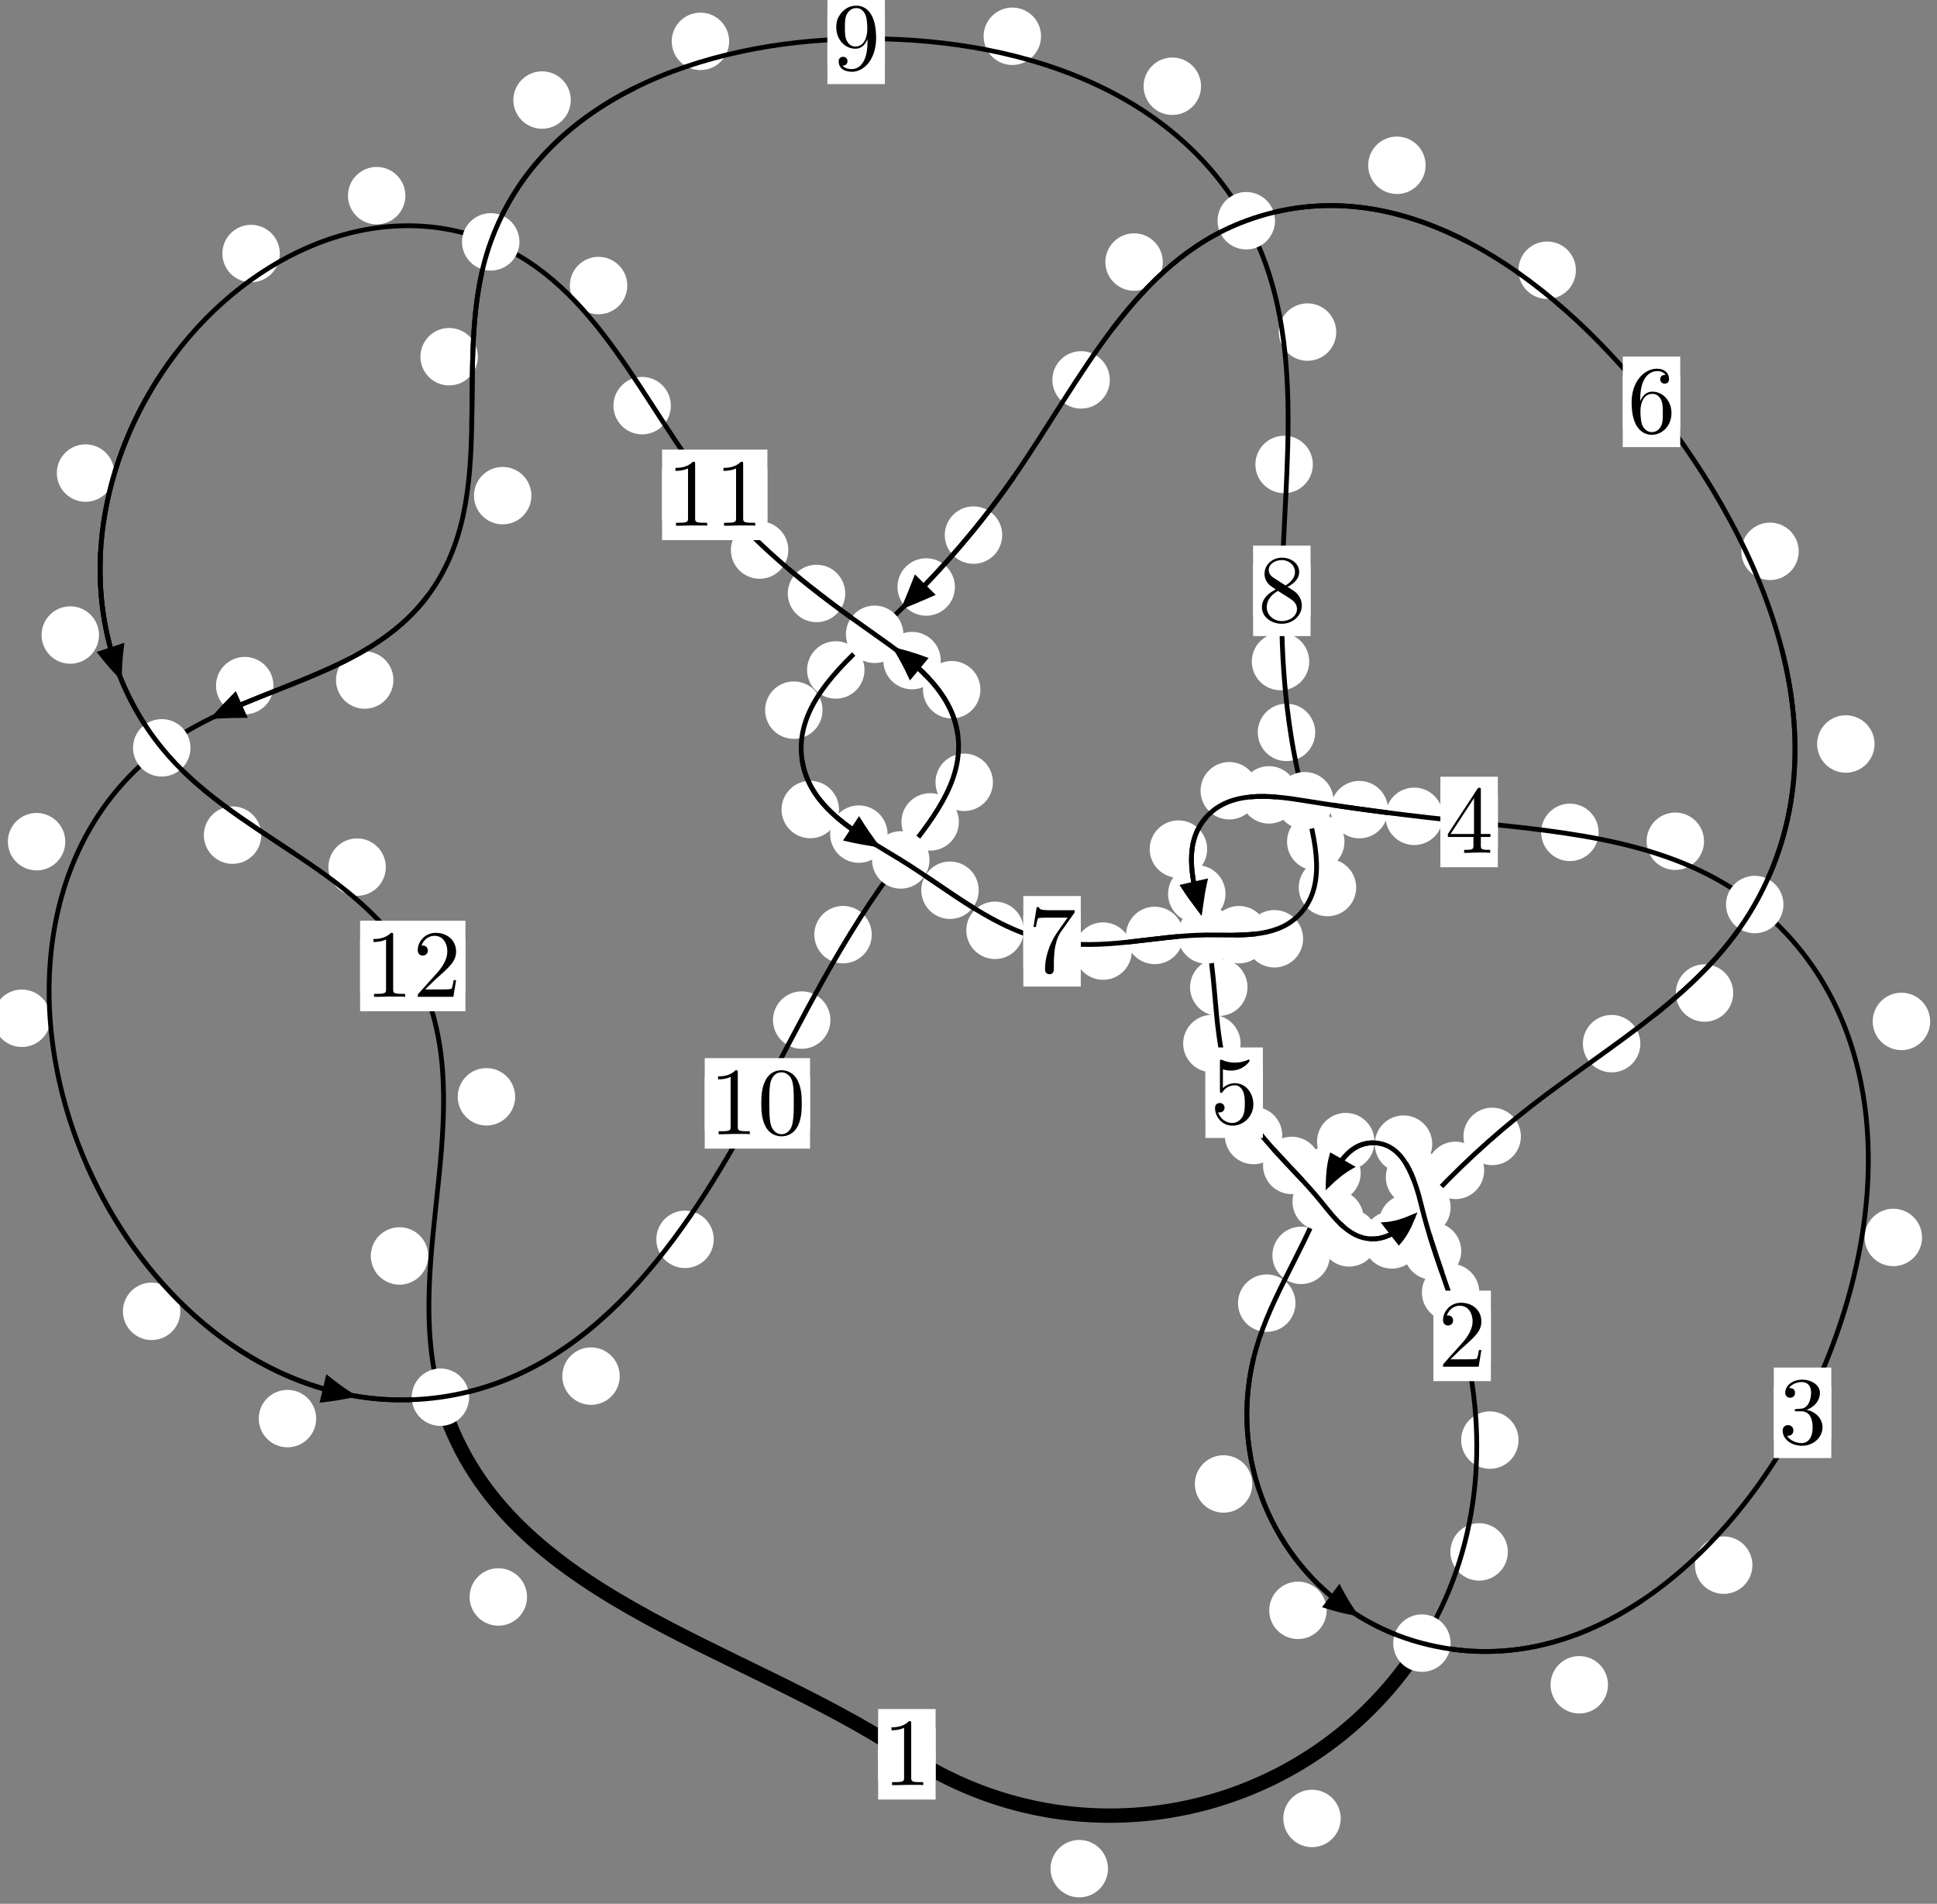 <?xml version="1.0"?>
<!-- Created by MetaPost 1.999 on 2021.07.05:2356 -->
<svg version="1.1" xmlns="http://www.w3.org/2000/svg" xmlns:xlink="http://www.w3.org/1999/xlink" width="201.615" height="198.127" viewBox="0 0 201.615 198.127">
<rect x="0" y="0" width="201.615" height="198.127" fill="#808080" stroke="none"/>
<!-- Original BoundingBox: -148.713715 -26.456665 52.901642 171.670319 -->
  <defs>
    <g transform="scale(0.01,0.01)" id="GLYPHcmr10_48">
      <path style="fill-rule: evenodd;" d="M460 -320C460 -400,455 -480,420 -554C374 -650,292 -666,250 -666C190 -666,117 -640,76 -547C44 -478,39 -400,39 -320C39 -245,43 -155,84 -79C127 2,200 22,249 22C303 22,379 1,423 -94C455 -163,460 -241,460 -320M249 -0C210 -0,151 -25,133 -121C122 -181,122 -273,122 -332C122 -396,122 -462,130 -516C149 -635,224 -644,249 -644C282 -644,348 -626,367 -527C377 -471,377 -395,377 -332C377 -257,377 -189,366 -125C351 -30,294 -0,249 -0"></path>
    </g>
    <g transform="scale(0.01,0.01)" id="GLYPHcmr10_49">
      <path style="fill-rule: evenodd;" d="M294 -640C294 -664,294 -666,271 -666C209 -602,121 -602,89 -602L89 -571C109 -571,168 -571,220 -597L220 -79C220 -43,217 -31,127 -31L95 -31L95 -0L257 -0L130 -3L217 -3L257 -3L297 -3L384 -3L419 -0L419 -31L387 -31C297 -31,294 -42,294 -79"></path>
    </g>
    <g transform="scale(0.01,0.01)" id="GLYPHcmr10_50">
      <path style="fill-rule: evenodd;" d="M127 -77L233 -180C389 -318,449 -372,449 -472C449 -586,359 -666,237 -666C124 -666,50 -574,50 -485C50 -429,100 -429,103 -429C120 -429,155 -441,155 -482C155 -508,137 -534,102 -534C94 -534,92 -534,89 -533C112 -598,166 -635,224 -635C315 -635,358 -554,358 -472C358 -392,308 -313,253 -251L61 -37C50 -26,50 -24,50 -0L421 -0L449 -174L424 -174C419 -144,412 -100,402 -85C395 -77,329 -77,307 -77"></path>
    </g>
    <g transform="scale(0.01,0.01)" id="GLYPHcmr10_51">
      <path style="fill-rule: evenodd;" d="M290 -352C372 -379,430 -449,430 -528C430 -610,342 -666,246 -666C145 -666,69 -606,69 -530C69 -497,91 -478,120 -478C151 -478,171 -500,171 -529C171 -579,124 -579,109 -579C140 -628,206 -641,242 -641C283 -641,338 -619,338 -529C338 -517,336 -459,310 -415C280 -367,246 -364,221 -363C213 -362,189 -360,182 -360C174 -359,167 -358,167 -348C167 -337,174 -337,191 -337L235 -337C317 -337,354 -269,354 -171C354 -35,285 -6,241 -6C198 -6,123 -23,88 -82C123 -77,154 -99,154 -137C154 -173,127 -193,98 -193C74 -193,42 -179,42 -135C42 -44,135 22,244 22C366 22,457 -69,457 -171C457 -253,394 -331,290 -352"></path>
    </g>
    <g transform="scale(0.01,0.01)" id="GLYPHcmr10_52">
      <path style="fill-rule: evenodd;" d="M294 -165L294 -78C294 -42,292 -31,218 -31L197 -31L197 -0L332 -0L238 -3L290 -3L332 -3L374 -3L427 -3L468 -0L468 -31L447 -31C373 -31,371 -42,371 -78L371 -165L471 -165L471 -196L371 -196L371 -651C371 -671,371 -677,355 -677C346 -677,343 -677,335 -665L28 -196L28 -165M300 -196L56 -196L300 -569"></path>
    </g>
    <g transform="scale(0.01,0.01)" id="GLYPHcmr10_53">
      <path style="fill-rule: evenodd;" d="M449 -201C449 -320,367 -420,259 -420C211 -420,168 -404,132 -369L132 -564C152 -558,185 -551,217 -551C340 -551,410 -642,410 -655C410 -661,407 -666,400 -666C399 -666,397 -666,392 -663C372 -654,323 -634,256 -634C216 -634,170 -641,123 -662C115 -665,113 -665,111 -665C101 -665,101 -657,101 -641L101 -345C101 -327,101 -319,115 -319C122 -319,124 -322,128 -328C139 -344,176 -398,257 -398C309 -398,334 -352,342 -334C358 -297,360 -258,360 -208C360 -173,360 -113,336 -71C312 -32,275 -6,229 -6C156 -6,99 -59,82 -118C85 -117,88 -116,99 -116C132 -116,149 -141,149 -165C149 -189,132 -214,99 -214C85 -214,50 -207,50 -161C50 -75,119 22,231 22C347 22,449 -74,449 -201"></path>
    </g>
    <g transform="scale(0.01,0.01)" id="GLYPHcmr10_54">
      <path style="fill-rule: evenodd;" d="M132 -328L132 -352C132 -605,256 -641,307 -641C331 -641,373 -635,395 -601C380 -601,340 -601,340 -556C340 -525,364 -510,386 -510C402 -510,432 -519,432 -558C432 -618,388 -666,305 -666C177 -666,42 -537,42 -316C42 -49,158 22,251 22C362 22,457 -72,457 -204C457 -331,368 -427,257 -427C189 -427,152 -376,132 -328M251 -6C188 -6,158 -66,152 -81C134 -128,134 -208,134 -226C134 -304,166 -404,256 -404C272 -404,318 -404,349 -342C367 -305,367 -254,367 -205C367 -157,367 -107,350 -71C320 -11,274 -6,251 -6"></path>
    </g>
    <g transform="scale(0.01,0.01)" id="GLYPHcmr10_55">
      <path style="fill-rule: evenodd;" d="M476 -609C485 -621,485 -623,485 -644L242 -644C120 -644,118 -657,114 -676L89 -676L56 -470L81 -470C84 -486,93 -549,106 -561C113 -567,191 -567,204 -567L411 -567C400 -551,321 -442,299 -409C209 -274,176 -135,176 -33C176 -23,176 22,222 22C268 22,268 -23,268 -33L268 -84C268 -139,271 -194,279 -248C283 -271,297 -357,341 -419"></path>
    </g>
    <g transform="scale(0.01,0.01)" id="GLYPHcmr10_56">
      <path style="fill-rule: evenodd;" d="M163 -457C117 -487,113 -521,113 -538C113 -599,178 -641,249 -641C322 -641,386 -589,386 -517C386 -460,347 -412,287 -377M309 -362C381 -399,430 -451,430 -517C430 -609,341 -666,250 -666C150 -666,69 -592,69 -499C69 -481,71 -436,113 -389C124 -377,161 -352,186 -335C128 -306,42 -250,42 -151C42 -45,144 22,249 22C362 22,457 -61,457 -168C457 -204,446 -249,408 -291C389 -312,373 -322,309 -362M209 -320L332 -242C360 -223,407 -193,407 -132C407 -58,332 -6,250 -6C164 -6,92 -68,92 -151C92 -209,124 -273,209 -320"></path>
    </g>
    <g transform="scale(0.01,0.01)" id="GLYPHcmr10_57">
      <path style="fill-rule: evenodd;" d="M367 -318L367 -286C367 -52,263 -6,205 -6C188 -6,134 -8,107 -42C151 -42,159 -71,159 -88C159 -119,135 -134,113 -134C97 -134,67 -125,67 -86C67 -19,121 22,206 22C335 22,457 -114,457 -329C457 -598,342 -666,253 -666C198 -666,149 -648,106 -603C65 -558,42 -516,42 -441C42 -316,130 -218,242 -218C303 -218,344 -260,367 -318M243 -241C227 -241,181 -241,150 -304C132 -341,132 -391,132 -440C132 -494,132 -541,153 -578C180 -628,218 -641,253 -641C299 -641,332 -607,349 -562C361 -530,365 -467,365 -421C365 -338,331 -241,243 -241"></path>
    </g>
  </defs>
  <path d="M115.326 194.468C115.326 193.675,115.011 192.915,114.451 192.355C113.89 191.794,113.13 191.479,112.337 191.479C111.545 191.479,110.784 191.794,110.224 192.355C109.664 192.915,109.349 193.675,109.349 194.468C109.349 195.261,109.664 196.021,110.224 196.581C110.784 197.142,111.545 197.457,112.337 197.457C113.13 197.457,113.89 197.142,114.451 196.581C115.011 196.021,115.326 195.261,115.326 194.468Z" style="fill: rgb(100%,100%,100%);stroke: none;"></path>
  <path d="M97.383 182.567C97.383 181.775,97.068 181.014,96.508 180.454C95.947 179.893,95.187 179.578,94.395 179.578C93.602 179.578,92.842 179.893,92.281 180.454C91.721 181.014,91.406 181.775,91.406 182.567C91.406 183.36,91.721 184.12,92.281 184.681C92.842 185.241,93.602 185.556,94.395 185.556C95.187 185.556,95.947 185.241,96.508 184.681C97.068 184.12,97.383 183.36,97.383 182.567Z" style="fill: rgb(100%,100%,100%);stroke: none;"></path>
  <path d="M156.944 161.504C156.944 160.711,156.629 159.951,156.068 159.39C155.508 158.83,154.748 158.515,153.955 158.515C153.162 158.515,152.402 158.83,151.842 159.39C151.281 159.951,150.966 160.711,150.966 161.504C150.966 162.296,151.281 163.057,151.842 163.617C152.402 164.178,153.162 164.492,153.955 164.492C154.748 164.492,155.508 164.178,156.068 163.617C156.629 163.057,156.944 162.296,156.944 161.504Z" style="fill: rgb(100%,100%,100%);stroke: none;"></path>
  <path d="M139.55 189.241C139.55 188.448,139.235 187.688,138.675 187.127C138.114 186.567,137.354 186.252,136.561 186.252C135.769 186.252,135.008 186.567,134.448 187.127C133.888 187.688,133.573 188.448,133.573 189.241C133.573 190.033,133.888 190.794,134.448 191.354C135.008 191.915,135.769 192.23,136.561 192.23C137.354 192.23,138.114 191.915,138.675 191.354C139.235 190.794,139.55 190.033,139.55 189.241Z" style="fill: rgb(100%,100%,100%);stroke: none;"></path>
  <path d="M153.977 134.507C153.977 133.714,153.662 132.954,153.101 132.394C152.541 131.833,151.781 131.518,150.988 131.518C150.195 131.518,149.435 131.833,148.875 132.394C148.314 132.954,147.999 133.714,147.999 134.507C147.999 135.3,148.314 136.06,148.875 136.62C149.435 137.181,150.195 137.496,150.988 137.496C151.781 137.496,152.541 137.181,153.101 136.62C153.662 136.06,153.977 135.3,153.977 134.507Z" style="fill: rgb(100%,100%,100%);stroke: none;"></path>
  <path d="M158.063 149.869C158.063 149.077,157.748 148.316,157.188 147.756C156.627 147.195,155.867 146.88,155.074 146.88C154.282 146.88,153.522 147.195,152.961 147.756C152.401 148.316,152.086 149.077,152.086 149.869C152.086 150.662,152.401 151.422,152.961 151.983C153.522 152.543,154.282 152.858,155.074 152.858C155.867 152.858,156.627 152.543,157.188 151.983C157.748 151.422,158.063 150.662,158.063 149.869Z" style="fill: rgb(100%,100%,100%);stroke: none;"></path>
  <path d="M150.225 122.511C150.225 121.718,149.91 120.958,149.35 120.397C148.789 119.837,148.029 119.522,147.237 119.522C146.444 119.522,145.684 119.837,145.123 120.397C144.563 120.958,144.248 121.718,144.248 122.511C144.248 123.303,144.563 124.064,145.123 124.624C145.684 125.185,146.444 125.5,147.237 125.5C148.029 125.5,148.789 125.185,149.35 124.624C149.91 124.064,150.225 123.303,150.225 122.511Z" style="fill: rgb(100%,100%,100%);stroke: none;"></path>
  <path d="M152.093 130.194C152.093 129.402,151.778 128.642,151.218 128.081C150.657 127.521,149.897 127.206,149.104 127.206C148.312 127.206,147.551 127.521,146.991 128.081C146.43 128.642,146.116 129.402,146.116 130.194C146.116 130.987,146.43 131.747,146.991 132.308C147.551 132.868,148.312 133.183,149.104 133.183C149.897 133.183,150.657 132.868,151.218 132.308C151.778 131.747,152.093 130.987,152.093 130.194Z" style="fill: rgb(100%,100%,100%);stroke: none;"></path>
  <path d="M143.064 118.806C143.064 118.013,142.749 117.253,142.189 116.693C141.628 116.132,140.868 115.817,140.075 115.817C139.283 115.817,138.523 116.132,137.962 116.693C137.402 117.253,137.087 118.013,137.087 118.806C137.087 119.599,137.402 120.359,137.962 120.919C138.523 121.48,139.283 121.795,140.075 121.795C140.868 121.795,141.628 121.48,142.189 120.919C142.749 120.359,143.064 119.599,143.064 118.806Z" style="fill: rgb(100%,100%,100%);stroke: none;"></path>
  <path d="M149.076 119.069C149.076 118.276,148.761 117.516,148.201 116.956C147.64 116.395,146.88 116.08,146.088 116.08C145.295 116.08,144.535 116.395,143.974 116.956C143.414 117.516,143.099 118.276,143.099 119.069C143.099 119.862,143.414 120.622,143.974 121.182C144.535 121.743,145.295 122.058,146.088 122.058C146.88 122.058,147.64 121.743,148.201 121.182C148.761 120.622,149.076 119.862,149.076 119.069Z" style="fill: rgb(100%,100%,100%);stroke: none;"></path>
  <path d="M138.419 130.644C138.419 129.852,138.104 129.091,137.543 128.531C136.983 127.97,136.223 127.655,135.43 127.655C134.637 127.655,133.877 127.97,133.317 128.531C132.756 129.091,132.441 129.852,132.441 130.644C132.441 131.437,132.756 132.197,133.317 132.758C133.877 133.318,134.637 133.633,135.43 133.633C136.223 133.633,136.983 133.318,137.543 132.758C138.104 132.197,138.419 131.437,138.419 130.644Z" style="fill: rgb(100%,100%,100%);stroke: none;"></path>
  <path d="M141.626 122.089C141.626 121.297,141.311 120.536,140.751 119.976C140.19 119.415,139.43 119.1,138.637 119.1C137.845 119.1,137.085 119.415,136.524 119.976C135.964 120.536,135.649 121.297,135.649 122.089C135.649 122.882,135.964 123.642,136.524 124.203C137.085 124.763,137.845 125.078,138.637 125.078C139.43 125.078,140.19 124.763,140.751 124.203C141.311 123.642,141.626 122.882,141.626 122.089Z" style="fill: rgb(100%,100%,100%);stroke: none;"></path>
  <path d="M130.345 154.434C130.345 153.641,130.03 152.881,129.47 152.321C128.909 151.76,128.149 151.445,127.357 151.445C126.564 151.445,125.804 151.76,125.243 152.321C124.683 152.881,124.368 153.641,124.368 154.434C124.368 155.227,124.683 155.987,125.243 156.547C125.804 157.108,126.564 157.423,127.357 157.423C128.149 157.423,128.909 157.108,129.47 156.547C130.03 155.987,130.345 155.227,130.345 154.434Z" style="fill: rgb(100%,100%,100%);stroke: none;"></path>
  <path d="M134.838 135.618C134.838 134.825,134.523 134.065,133.962 133.505C133.402 132.944,132.642 132.629,131.849 132.629C131.056 132.629,130.296 132.944,129.736 133.505C129.175 134.065,128.86 134.825,128.86 135.618C128.86 136.411,129.175 137.171,129.736 137.731C130.296 138.292,131.056 138.607,131.849 138.607C132.642 138.607,133.402 138.292,133.962 137.731C134.523 137.171,134.838 136.411,134.838 135.618Z" style="fill: rgb(100%,100%,100%);stroke: none;"></path>
  <path d="M167.369 175.333C167.369 174.541,167.054 173.781,166.494 173.22C165.933 172.66,165.173 172.345,164.38 172.345C163.588 172.345,162.827 172.66,162.267 173.22C161.707 173.781,161.392 174.541,161.392 175.333C161.392 176.126,161.707 176.886,162.267 177.447C162.827 178.007,163.588 178.322,164.38 178.322C165.173 178.322,165.933 178.007,166.494 177.447C167.054 176.886,167.369 176.126,167.369 175.333Z" style="fill: rgb(100%,100%,100%);stroke: none;"></path>
  <path d="M138.087 167.587C138.087 166.794,137.772 166.034,137.211 165.473C136.651 164.913,135.891 164.598,135.098 164.598C134.305 164.598,133.545 164.913,132.985 165.473C132.424 166.034,132.109 166.794,132.109 167.587C132.109 168.379,132.424 169.14,132.985 169.7C133.545 170.261,134.305 170.576,135.098 170.576C135.891 170.576,136.651 170.261,137.211 169.7C137.772 169.14,138.087 168.379,138.087 167.587Z" style="fill: rgb(100%,100%,100%);stroke: none;"></path>
  <path d="M200.058 128.78C200.058 127.988,199.743 127.227,199.182 126.667C198.622 126.106,197.862 125.792,197.069 125.792C196.276 125.792,195.516 126.106,194.956 126.667C194.395 127.227,194.08 127.988,194.08 128.78C194.08 129.573,194.395 130.333,194.956 130.894C195.516 131.454,196.276 131.769,197.069 131.769C197.862 131.769,198.622 131.454,199.182 130.894C199.743 130.333,200.058 129.573,200.058 128.78Z" style="fill: rgb(100%,100%,100%);stroke: none;"></path>
  <path d="M182.402 162.884C182.402 162.091,182.087 161.331,181.526 160.771C180.966 160.21,180.206 159.895,179.413 159.895C178.62 159.895,177.86 160.21,177.3 160.771C176.739 161.331,176.424 162.091,176.424 162.884C176.424 163.677,176.739 164.437,177.3 164.997C177.86 165.558,178.62 165.873,179.413 165.873C180.206 165.873,180.966 165.558,181.526 164.997C182.087 164.437,182.402 163.677,182.402 162.884Z" style="fill: rgb(100%,100%,100%);stroke: none;"></path>
  <path d="M177.366 87.549C177.366 86.756,177.051 85.996,176.49 85.435C175.93 84.875,175.17 84.56,174.377 84.56C173.584 84.56,172.824 84.875,172.264 85.435C171.703 85.996,171.388 86.756,171.388 87.549C171.388 88.341,171.703 89.101,172.264 89.662C172.824 90.222,173.584 90.537,174.377 90.537C175.17 90.537,175.93 90.222,176.49 89.662C177.051 89.101,177.366 88.341,177.366 87.549Z" style="fill: rgb(100%,100%,100%);stroke: none;"></path>
  <path d="M200.902 106.298C200.902 105.505,200.587 104.745,200.026 104.184C199.466 103.624,198.706 103.309,197.913 103.309C197.12 103.309,196.36 103.624,195.8 104.184C195.239 104.745,194.924 105.505,194.924 106.298C194.924 107.09,195.239 107.85,195.8 108.411C196.36 108.971,197.12 109.286,197.913 109.286C198.706 109.286,199.466 108.971,200.026 108.411C200.587 107.85,200.902 107.09,200.902 106.298Z" style="fill: rgb(100%,100%,100%);stroke: none;"></path>
  <path d="M150.184 84.954C150.184 84.161,149.869 83.401,149.309 82.841C148.748 82.28,147.988 81.965,147.195 81.965C146.403 81.965,145.643 82.28,145.082 82.841C144.522 83.401,144.207 84.161,144.207 84.954C144.207 85.747,144.522 86.507,145.082 87.067C145.643 87.628,146.403 87.943,147.195 87.943C147.988 87.943,148.748 87.628,149.309 87.067C149.869 86.507,150.184 85.747,150.184 84.954Z" style="fill: rgb(100%,100%,100%);stroke: none;"></path>
  <path d="M166.393 86.623C166.393 85.83,166.078 85.07,165.517 84.51C164.957 83.949,164.197 83.634,163.404 83.634C162.611 83.634,161.851 83.949,161.291 84.51C160.73 85.07,160.415 85.83,160.415 86.623C160.415 87.416,160.73 88.176,161.291 88.736C161.851 89.297,162.611 89.612,163.404 89.612C164.197 89.612,164.957 89.297,165.517 88.736C166.078 88.176,166.393 87.416,166.393 86.623Z" style="fill: rgb(100%,100%,100%);stroke: none;"></path>
  <path d="M135.068 82.722C135.068 81.929,134.753 81.169,134.193 80.608C133.632 80.048,132.872 79.733,132.08 79.733C131.287 79.733,130.527 80.048,129.966 80.608C129.406 81.169,129.091 81.929,129.091 82.722C129.091 83.514,129.406 84.275,129.966 84.835C130.527 85.395,131.287 85.71,132.08 85.71C132.872 85.71,133.632 85.395,134.193 84.835C134.753 84.275,135.068 83.514,135.068 82.722Z" style="fill: rgb(100%,100%,100%);stroke: none;"></path>
  <path d="M144.474 84.257C144.474 83.464,144.16 82.704,143.599 82.144C143.039 81.583,142.278 81.268,141.486 81.268C140.693 81.268,139.933 81.583,139.372 82.144C138.812 82.704,138.497 83.464,138.497 84.257C138.497 85.05,138.812 85.81,139.372 86.37C139.933 86.931,140.693 87.246,141.486 87.246C142.278 87.246,143.039 86.931,143.599 86.37C144.16 85.81,144.474 85.05,144.474 84.257Z" style="fill: rgb(100%,100%,100%);stroke: none;"></path>
  <path d="M125.647 88.364C125.647 87.572,125.332 86.811,124.771 86.251C124.211 85.69,123.45 85.375,122.658 85.375C121.865 85.375,121.105 85.69,120.544 86.251C119.984 86.811,119.669 87.572,119.669 88.364C119.669 89.157,119.984 89.917,120.544 90.478C121.105 91.038,121.865 91.353,122.658 91.353C123.45 91.353,124.211 91.038,124.771 90.478C125.332 89.917,125.647 89.157,125.647 88.364Z" style="fill: rgb(100%,100%,100%);stroke: none;"></path>
  <path d="M130.94 82.292C130.94 81.499,130.625 80.739,130.064 80.178C129.504 79.618,128.744 79.303,127.951 79.303C127.158 79.303,126.398 79.618,125.838 80.178C125.277 80.739,124.962 81.499,124.962 82.292C124.962 83.084,125.277 83.844,125.838 84.405C126.398 84.965,127.158 85.28,127.951 85.28C128.744 85.28,129.504 84.965,130.064 84.405C130.625 83.844,130.94 83.084,130.94 82.292Z" style="fill: rgb(100%,100%,100%);stroke: none;"></path>
  <path d="M129.847 102.742C129.847 101.949,129.532 101.189,128.972 100.628C128.411 100.068,127.651 99.753,126.858 99.753C126.066 99.753,125.305 100.068,124.745 100.628C124.184 101.189,123.87 101.949,123.87 102.742C123.87 103.534,124.184 104.294,124.745 104.855C125.305 105.415,126.066 105.73,126.858 105.73C127.651 105.73,128.411 105.415,128.972 104.855C129.532 104.294,129.847 103.534,129.847 102.742Z" style="fill: rgb(100%,100%,100%);stroke: none;"></path>
  <path d="M127.559 93.025C127.559 92.232,127.244 91.472,126.683 90.911C126.123 90.351,125.363 90.036,124.57 90.036C123.777 90.036,123.017 90.351,122.457 90.911C121.896 91.472,121.581 92.232,121.581 93.025C121.581 93.817,121.896 94.577,122.457 95.138C123.017 95.698,123.777 96.013,124.57 96.013C125.363 96.013,126.123 95.698,126.683 95.138C127.244 94.577,127.559 93.817,127.559 93.025Z" style="fill: rgb(100%,100%,100%);stroke: none;"></path>
  <path d="M133.465 118.169C133.465 117.376,133.15 116.616,132.589 116.056C132.029 115.495,131.269 115.18,130.476 115.18C129.683 115.18,128.923 115.495,128.363 116.056C127.802 116.616,127.487 117.376,127.487 118.169C127.487 118.962,127.802 119.722,128.363 120.282C128.923 120.843,129.683 121.158,130.476 121.158C131.269 121.158,132.029 120.843,132.589 120.282C133.15 119.722,133.465 118.962,133.465 118.169Z" style="fill: rgb(100%,100%,100%);stroke: none;"></path>
  <path d="M129.13 108.603C129.13 107.81,128.815 107.05,128.255 106.489C127.694 105.929,126.934 105.614,126.141 105.614C125.349 105.614,124.588 105.929,124.028 106.489C123.467 107.05,123.152 107.81,123.152 108.603C123.152 109.395,123.467 110.156,124.028 110.716C124.588 111.276,125.349 111.591,126.141 111.591C126.934 111.591,127.694 111.276,128.255 110.716C128.815 110.156,129.13 109.395,129.13 108.603Z" style="fill: rgb(100%,100%,100%);stroke: none;"></path>
  <path d="M141.938 126.829C141.938 126.036,141.623 125.276,141.063 124.715C140.502 124.155,139.742 123.84,138.949 123.84C138.157 123.84,137.397 124.155,136.836 124.715C136.276 125.276,135.961 126.036,135.961 126.829C135.961 127.621,136.276 128.381,136.836 128.942C137.397 129.502,138.157 129.817,138.949 129.817C139.742 129.817,140.502 129.502,141.063 128.942C141.623 128.381,141.938 127.621,141.938 126.829Z" style="fill: rgb(100%,100%,100%);stroke: none;"></path>
  <path d="M137.442 121.285C137.442 120.493,137.127 119.732,136.566 119.172C136.006 118.612,135.246 118.297,134.453 118.297C133.66 118.297,132.9 118.612,132.34 119.172C131.779 119.732,131.464 120.493,131.464 121.285C131.464 122.078,131.779 122.838,132.34 123.399C132.9 123.959,133.66 124.274,134.453 124.274C135.246 124.274,136.006 123.959,136.566 123.399C137.127 122.838,137.442 122.078,137.442 121.285Z" style="fill: rgb(100%,100%,100%);stroke: none;"></path>
  <path d="M147.855 129.035C147.855 128.242,147.54 127.482,146.98 126.922C146.419 126.361,145.659 126.046,144.866 126.046C144.074 126.046,143.313 126.361,142.753 126.922C142.193 127.482,141.878 128.242,141.878 129.035C141.878 129.828,142.193 130.588,142.753 131.148C143.313 131.709,144.074 132.024,144.866 132.024C145.659 132.024,146.419 131.709,146.98 131.148C147.54 130.588,147.855 129.828,147.855 129.035Z" style="fill: rgb(100%,100%,100%);stroke: none;"></path>
  <path d="M143.412 128.824C143.412 128.031,143.097 127.271,142.536 126.71C141.976 126.15,141.216 125.835,140.423 125.835C139.63 125.835,138.87 126.15,138.31 126.71C137.749 127.271,137.434 128.031,137.434 128.824C137.434 129.616,137.749 130.376,138.31 130.937C138.87 131.497,139.63 131.812,140.423 131.812C141.216 131.812,141.976 131.497,142.536 130.937C143.097 130.376,143.412 129.616,143.412 128.824Z" style="fill: rgb(100%,100%,100%);stroke: none;"></path>
  <path d="M154.481 121.801C154.481 121.008,154.166 120.248,153.605 119.687C153.045 119.127,152.285 118.812,151.492 118.812C150.699 118.812,149.939 119.127,149.379 119.687C148.818 120.248,148.503 121.008,148.503 121.801C148.503 122.593,148.818 123.353,149.379 123.914C149.939 124.474,150.699 124.789,151.492 124.789C152.285 124.789,153.045 124.474,153.605 123.914C154.166 123.353,154.481 122.593,154.481 121.801Z" style="fill: rgb(100%,100%,100%);stroke: none;"></path>
  <path d="M149.503 127.29C149.503 126.497,149.188 125.737,148.628 125.177C148.067 124.616,147.307 124.301,146.515 124.301C145.722 124.301,144.962 124.616,144.401 125.177C143.841 125.737,143.526 126.497,143.526 127.29C143.526 128.083,143.841 128.843,144.401 129.403C144.962 129.964,145.722 130.279,146.515 130.279C147.307 130.279,148.067 129.964,148.628 129.403C149.188 128.843,149.503 128.083,149.503 127.29Z" style="fill: rgb(100%,100%,100%);stroke: none;"></path>
  <path d="M170.737 108.612C170.737 107.819,170.422 107.059,169.861 106.499C169.301 105.938,168.54 105.623,167.748 105.623C166.955 105.623,166.195 105.938,165.634 106.499C165.074 107.059,164.759 107.819,164.759 108.612C164.759 109.405,165.074 110.165,165.634 110.725C166.195 111.286,166.955 111.601,167.748 111.601C168.54 111.601,169.301 111.286,169.861 110.725C170.422 110.165,170.737 109.405,170.737 108.612Z" style="fill: rgb(100%,100%,100%);stroke: none;"></path>
  <path d="M158.304 118.264C158.304 117.471,157.989 116.711,157.429 116.151C156.868 115.59,156.108 115.275,155.315 115.275C154.523 115.275,153.762 115.59,153.202 116.151C152.641 116.711,152.327 117.471,152.327 118.264C152.327 119.057,152.641 119.817,153.202 120.377C153.762 120.938,154.523 121.253,155.315 121.253C156.108 121.253,156.868 120.938,157.429 120.377C157.989 119.817,158.304 119.057,158.304 118.264Z" style="fill: rgb(100%,100%,100%);stroke: none;"></path>
  <path d="M195.114 77.427C195.114 76.634,194.799 75.874,194.239 75.314C193.678 74.753,192.918 74.438,192.125 74.438C191.333 74.438,190.573 74.753,190.012 75.314C189.452 75.874,189.137 76.634,189.137 77.427C189.137 78.22,189.452 78.98,190.012 79.54C190.573 80.101,191.333 80.416,192.125 80.416C192.918 80.416,193.678 80.101,194.239 79.54C194.799 78.98,195.114 78.22,195.114 77.427Z" style="fill: rgb(100%,100%,100%);stroke: none;"></path>
  <path d="M180.405 103.344C180.405 102.551,180.09 101.791,179.53 101.23C178.969 100.67,178.209 100.355,177.416 100.355C176.624 100.355,175.863 100.67,175.303 101.23C174.743 101.791,174.428 102.551,174.428 103.344C174.428 104.136,174.743 104.897,175.303 105.457C175.863 106.018,176.624 106.332,177.416 106.332C178.209 106.332,178.969 106.018,179.53 105.457C180.09 104.897,180.405 104.136,180.405 103.344Z" style="fill: rgb(100%,100%,100%);stroke: none;"></path>
  <path d="M164.028 28.121C164.028 27.329,163.713 26.568,163.152 26.008C162.592 25.447,161.832 25.133,161.039 25.133C160.246 25.133,159.486 25.447,158.926 26.008C158.365 26.568,158.05 27.329,158.05 28.121C158.05 28.914,158.365 29.674,158.926 30.235C159.486 30.795,160.246 31.11,161.039 31.11C161.832 31.11,162.592 30.795,163.152 30.235C163.713 29.674,164.028 28.914,164.028 28.121Z" style="fill: rgb(100%,100%,100%);stroke: none;"></path>
  <path d="M187.222 57.377C187.222 56.584,186.907 55.824,186.347 55.264C185.786 54.703,185.026 54.388,184.233 54.388C183.441 54.388,182.681 54.703,182.12 55.264C181.56 55.824,181.245 56.584,181.245 57.377C181.245 58.17,181.56 58.93,182.12 59.49C182.681 60.051,183.441 60.366,184.233 60.366C185.026 60.366,185.786 60.051,186.347 59.49C186.907 58.93,187.222 58.17,187.222 57.377Z" style="fill: rgb(100%,100%,100%);stroke: none;"></path>
  <path d="M121.031 27.271C121.031 26.478,120.716 25.718,120.156 25.157C119.595 24.597,118.835 24.282,118.042 24.282C117.25 24.282,116.49 24.597,115.929 25.157C115.369 25.718,115.054 26.478,115.054 27.271C115.054 28.063,115.369 28.823,115.929 29.384C116.49 29.944,117.25 30.259,118.042 30.259C118.835 30.259,119.595 29.944,120.156 29.384C120.716 28.823,121.031 28.063,121.031 27.271Z" style="fill: rgb(100%,100%,100%);stroke: none;"></path>
  <path d="M148.387 17.201C148.387 16.408,148.072 15.648,147.511 15.087C146.951 14.527,146.191 14.212,145.398 14.212C144.605 14.212,143.845 14.527,143.285 15.087C142.724 15.648,142.409 16.408,142.409 17.201C142.409 17.993,142.724 18.754,143.285 19.314C143.845 19.875,144.605 20.189,145.398 20.189C146.191 20.189,146.951 19.875,147.511 19.314C148.072 18.754,148.387 17.993,148.387 17.201Z" style="fill: rgb(100%,100%,100%);stroke: none;"></path>
  <path d="M104.316 55.688C104.316 54.895,104.001 54.135,103.44 53.574C102.88 53.014,102.12 52.699,101.327 52.699C100.534 52.699,99.774 53.014,99.214 53.574C98.653 54.135,98.338 54.895,98.338 55.688C98.338 56.48,98.653 57.241,99.214 57.801C99.774 58.362,100.534 58.676,101.327 58.676C102.12 58.676,102.88 58.362,103.44 57.801C104.001 57.241,104.316 56.48,104.316 55.688Z" style="fill: rgb(100%,100%,100%);stroke: none;"></path>
  <path d="M115.515 39.535C115.515 38.742,115.201 37.982,114.64 37.422C114.08 36.861,113.319 36.546,112.527 36.546C111.734 36.546,110.974 36.861,110.413 37.422C109.853 37.982,109.538 38.742,109.538 39.535C109.538 40.328,109.853 41.088,110.413 41.648C110.974 42.209,111.734 42.524,112.527 42.524C113.319 42.524,114.08 42.209,114.64 41.648C115.201 41.088,115.515 40.328,115.515 39.535Z" style="fill: rgb(100%,100%,100%);stroke: none;"></path>
  <path d="M89.983 69.721C89.983 68.928,89.668 68.168,89.108 67.608C88.547 67.047,87.787 66.732,86.995 66.732C86.202 66.732,85.442 67.047,84.881 67.608C84.321 68.168,84.006 68.928,84.006 69.721C84.006 70.514,84.321 71.274,84.881 71.834C85.442 72.395,86.202 72.71,86.995 72.71C87.787 72.71,88.547 72.395,89.108 71.834C89.668 71.274,89.983 70.514,89.983 69.721Z" style="fill: rgb(100%,100%,100%);stroke: none;"></path>
  <path d="M99.392 61.088C99.392 60.295,99.077 59.535,98.517 58.974C97.956 58.414,97.196 58.099,96.403 58.099C95.611 58.099,94.851 58.414,94.29 58.974C93.73 59.535,93.415 60.295,93.415 61.088C93.415 61.88,93.73 62.64,94.29 63.201C94.851 63.761,95.611 64.076,96.403 64.076C97.196 64.076,97.956 63.761,98.517 63.201C99.077 62.64,99.392 61.88,99.392 61.088Z" style="fill: rgb(100%,100%,100%);stroke: none;"></path>
  <path d="M87.326 84.248C87.326 83.456,87.011 82.695,86.45 82.135C85.89 81.575,85.13 81.26,84.337 81.26C83.544 81.26,82.784 81.575,82.224 82.135C81.663 82.695,81.348 83.456,81.348 84.248C81.348 85.041,81.663 85.801,82.224 86.362C82.784 86.922,83.544 87.237,84.337 87.237C85.13 87.237,85.89 86.922,86.45 86.362C87.011 85.801,87.326 85.041,87.326 84.248Z" style="fill: rgb(100%,100%,100%);stroke: none;"></path>
  <path d="M85.614 73.904C85.614 73.112,85.3 72.352,84.739 71.791C84.179 71.231,83.418 70.916,82.626 70.916C81.833 70.916,81.073 71.231,80.512 71.791C79.952 72.352,79.637 73.112,79.637 73.904C79.637 74.697,79.952 75.457,80.512 76.018C81.073 76.578,81.833 76.893,82.626 76.893C83.418 76.893,84.179 76.578,84.739 76.018C85.3 75.457,85.614 74.697,85.614 73.904Z" style="fill: rgb(100%,100%,100%);stroke: none;"></path>
  <path d="M101.87 92.646C101.87 91.853,101.555 91.093,100.995 90.533C100.434 89.972,99.674 89.657,98.881 89.657C98.089 89.657,97.329 89.972,96.768 90.533C96.208 91.093,95.893 91.853,95.893 92.646C95.893 93.439,96.208 94.199,96.768 94.759C97.329 95.32,98.089 95.635,98.881 95.635C99.674 95.635,100.434 95.32,100.995 94.759C101.555 94.199,101.87 93.439,101.87 92.646Z" style="fill: rgb(100%,100%,100%);stroke: none;"></path>
  <path d="M92.383 86.805C92.383 86.012,92.068 85.252,91.507 84.692C90.947 84.131,90.187 83.816,89.394 83.816C88.601 83.816,87.841 84.131,87.281 84.692C86.72 85.252,86.405 86.012,86.405 86.805C86.405 87.598,86.72 88.358,87.281 88.918C87.841 89.479,88.601 89.794,89.394 89.794C90.187 89.794,90.947 89.479,91.507 88.918C92.068 88.358,92.383 87.598,92.383 86.805Z" style="fill: rgb(100%,100%,100%);stroke: none;"></path>
  <path d="M117.803 98.98C117.803 98.187,117.488 97.427,116.928 96.866C116.367 96.306,115.607 95.991,114.814 95.991C114.022 95.991,113.261 96.306,112.701 96.866C112.141 97.427,111.826 98.187,111.826 98.98C111.826 99.772,112.141 100.532,112.701 101.093C113.261 101.653,114.022 101.968,114.814 101.968C115.607 101.968,116.367 101.653,116.928 101.093C117.488 100.532,117.803 99.772,117.803 98.98Z" style="fill: rgb(100%,100%,100%);stroke: none;"></path>
  <path d="M106.556 96.818C106.556 96.025,106.241 95.265,105.681 94.705C105.12 94.144,104.36 93.829,103.567 93.829C102.775 93.829,102.014 94.144,101.454 94.705C100.894 95.265,100.579 96.025,100.579 96.818C100.579 97.611,100.894 98.371,101.454 98.931C102.014 99.492,102.775 99.807,103.567 99.807C104.36 99.807,105.12 99.492,105.681 98.931C106.241 98.371,106.556 97.611,106.556 96.818Z" style="fill: rgb(100%,100%,100%);stroke: none;"></path>
  <path d="M131.945 97.27C131.945 96.478,131.63 95.717,131.07 95.157C130.509 94.596,129.749 94.282,128.956 94.282C128.164 94.282,127.404 94.596,126.843 95.157C126.283 95.717,125.968 96.478,125.968 97.27C125.968 98.063,126.283 98.823,126.843 99.384C127.404 99.944,128.164 100.259,128.956 100.259C129.749 100.259,130.509 99.944,131.07 99.384C131.63 98.823,131.945 98.063,131.945 97.27Z" style="fill: rgb(100%,100%,100%);stroke: none;"></path>
  <path d="M123.176 97.349C123.176 96.556,122.861 95.796,122.301 95.235C121.74 94.675,120.98 94.36,120.188 94.36C119.395 94.36,118.635 94.675,118.074 95.235C117.514 95.796,117.199 96.556,117.199 97.349C117.199 98.141,117.514 98.902,118.074 99.462C118.635 100.023,119.395 100.337,120.188 100.337C120.98 100.337,121.74 100.023,122.301 99.462C122.861 98.902,123.176 98.141,123.176 97.349Z" style="fill: rgb(100%,100%,100%);stroke: none;"></path>
  <path d="M141.16 92.364C141.16 91.571,140.845 90.811,140.284 90.251C139.724 89.69,138.964 89.375,138.171 89.375C137.378 89.375,136.618 89.69,136.058 90.251C135.497 90.811,135.182 91.571,135.182 92.364C135.182 93.157,135.497 93.917,136.058 94.477C136.618 95.038,137.378 95.353,138.171 95.353C138.964 95.353,139.724 95.038,140.284 94.477C140.845 93.917,141.16 93.157,141.16 92.364Z" style="fill: rgb(100%,100%,100%);stroke: none;"></path>
  <path d="M135.635 97.697C135.635 96.905,135.32 96.144,134.759 95.584C134.199 95.023,133.439 94.709,132.646 94.709C131.853 94.709,131.093 95.023,130.533 95.584C129.972 96.144,129.657 96.905,129.657 97.697C129.657 98.49,129.972 99.25,130.533 99.811C131.093 100.371,131.853 100.686,132.646 100.686C133.439 100.686,134.199 100.371,134.759 99.811C135.32 99.25,135.635 98.49,135.635 97.697Z" style="fill: rgb(100%,100%,100%);stroke: none;"></path>
  <path d="M136.894 76.219C136.894 75.426,136.579 74.666,136.019 74.105C135.458 73.545,134.698 73.23,133.905 73.23C133.113 73.23,132.353 73.545,131.792 74.105C131.232 74.666,130.917 75.426,130.917 76.219C130.917 77.011,131.232 77.772,131.792 78.332C132.353 78.893,133.113 79.207,133.905 79.207C134.698 79.207,135.458 78.893,136.019 78.332C136.579 77.772,136.894 77.011,136.894 76.219Z" style="fill: rgb(100%,100%,100%);stroke: none;"></path>
  <path d="M139.941 87.594C139.941 86.801,139.626 86.041,139.065 85.481C138.505 84.92,137.745 84.605,136.952 84.605C136.159 84.605,135.399 84.92,134.839 85.481C134.278 86.041,133.963 86.801,133.963 87.594C133.963 88.387,134.278 89.147,134.839 89.707C135.399 90.268,136.159 90.583,136.952 90.583C137.745 90.583,138.505 90.268,139.065 89.707C139.626 89.147,139.941 88.387,139.941 87.594Z" style="fill: rgb(100%,100%,100%);stroke: none;"></path>
  <path d="M136.648 48.336C136.648 47.543,136.333 46.783,135.772 46.222C135.212 45.662,134.452 45.347,133.659 45.347C132.866 45.347,132.106 45.662,131.546 46.222C130.985 46.783,130.67 47.543,130.67 48.336C130.67 49.128,130.985 49.889,131.546 50.449C132.106 51.01,132.866 51.324,133.659 51.324C134.452 51.324,135.212 51.01,135.772 50.449C136.333 49.889,136.648 49.128,136.648 48.336Z" style="fill: rgb(100%,100%,100%);stroke: none;"></path>
  <path d="M136.274 68.845C136.274 68.052,135.959 67.292,135.399 66.732C134.838 66.171,134.078 65.856,133.285 65.856C132.493 65.856,131.733 66.171,131.172 66.732C130.612 67.292,130.297 68.052,130.297 68.845C130.297 69.638,130.612 70.398,131.172 70.958C131.733 71.519,132.493 71.834,133.285 71.834C134.078 71.834,134.838 71.519,135.399 70.958C135.959 70.398,136.274 69.638,136.274 68.845Z" style="fill: rgb(100%,100%,100%);stroke: none;"></path>
  <path d="M125.011 8.974C125.011 8.182,124.696 7.422,124.136 6.861C123.576 6.301,122.815 5.986,122.023 5.986C121.23 5.986,120.47 6.301,119.909 6.861C119.349 7.422,119.034 8.182,119.034 8.974C119.034 9.767,119.349 10.527,119.909 11.088C120.47 11.648,121.23 11.963,122.023 11.963C122.815 11.963,123.576 11.648,124.136 11.088C124.696 10.527,125.011 9.767,125.011 8.974Z" style="fill: rgb(100%,100%,100%);stroke: none;"></path>
  <path d="M139.083 34.559C139.083 33.766,138.768 33.006,138.207 32.445C137.647 31.885,136.887 31.57,136.094 31.57C135.301 31.57,134.541 31.885,133.981 32.445C133.42 33.006,133.105 33.766,133.105 34.559C133.105 35.351,133.42 36.111,133.981 36.672C134.541 37.232,135.301 37.547,136.094 37.547C136.887 37.547,137.647 37.232,138.207 36.672C138.768 36.111,139.083 35.351,139.083 34.559Z" style="fill: rgb(100%,100%,100%);stroke: none;"></path>
  <path d="M75.895 4.303C75.895 3.511,75.58 2.751,75.02 2.19C74.459 1.63,73.699 1.315,72.906 1.315C72.114 1.315,71.353 1.63,70.793 2.19C70.233 2.751,69.918 3.511,69.918 4.303C69.918 5.096,70.233 5.856,70.793 6.417C71.353 6.977,72.114 7.292,72.906 7.292C73.699 7.292,74.459 6.977,75.02 6.417C75.58 5.856,75.895 5.096,75.895 4.303Z" style="fill: rgb(100%,100%,100%);stroke: none;"></path>
  <path d="M108.359 3.775C108.359 2.983,108.044 2.223,107.484 1.662C106.924 1.102,106.163 0.787,105.371 0.787C104.578 0.787,103.818 1.102,103.257 1.662C102.697 2.223,102.382 2.983,102.382 3.775C102.382 4.568,102.697 5.328,103.257 5.889C103.818 6.449,104.578 6.764,105.371 6.764C106.163 6.764,106.924 6.449,107.484 5.889C108.044 5.328,108.359 4.568,108.359 3.775Z" style="fill: rgb(100%,100%,100%);stroke: none;"></path>
  <path d="M49.738 37.121C49.738 36.329,49.423 35.568,48.862 35.008C48.302 34.447,47.542 34.132,46.749 34.132C45.956 34.132,45.196 34.447,44.636 35.008C44.075 35.568,43.76 36.329,43.76 37.121C43.76 37.914,44.075 38.674,44.636 39.235C45.196 39.795,45.956 40.11,46.749 40.11C47.542 40.11,48.302 39.795,48.862 39.235C49.423 38.674,49.738 37.914,49.738 37.121Z" style="fill: rgb(100%,100%,100%);stroke: none;"></path>
  <path d="M59.411 10.413C59.411 9.62,59.096 8.86,58.535 8.299C57.975 7.739,57.215 7.424,56.422 7.424C55.629 7.424,54.869 7.739,54.309 8.299C53.748 8.86,53.433 9.62,53.433 10.413C53.433 11.205,53.748 11.966,54.309 12.526C54.869 13.086,55.629 13.401,56.422 13.401C57.215 13.401,57.975 13.086,58.535 12.526C59.096 11.966,59.411 11.205,59.411 10.413Z" style="fill: rgb(100%,100%,100%);stroke: none;"></path>
  <path d="M40.949 70.772C40.949 69.979,40.634 69.219,40.074 68.658C39.513 68.098,38.753 67.783,37.961 67.783C37.168 67.783,36.408 68.098,35.847 68.658C35.287 69.219,34.972 69.979,34.972 70.772C34.972 71.564,35.287 72.324,35.847 72.885C36.408 73.445,37.168 73.76,37.961 73.76C38.753 73.76,39.513 73.445,40.074 72.885C40.634 72.324,40.949 71.564,40.949 70.772Z" style="fill: rgb(100%,100%,100%);stroke: none;"></path>
  <path d="M55.31 51.581C55.31 50.788,54.995 50.028,54.435 49.467C53.874 48.907,53.114 48.592,52.321 48.592C51.529 48.592,50.769 48.907,50.208 49.467C49.648 50.028,49.333 50.788,49.333 51.581C49.333 52.373,49.648 53.133,50.208 53.694C50.769 54.254,51.529 54.569,52.321 54.569C53.114 54.569,53.874 54.254,54.435 53.694C54.995 53.133,55.31 52.373,55.31 51.581Z" style="fill: rgb(100%,100%,100%);stroke: none;"></path>
  <path d="M6.796 87.593C6.796 86.8,6.481 86.04,5.92 85.48C5.36 84.919,4.6 84.604,3.807 84.604C3.014 84.604,2.254 84.919,1.694 85.48C1.133 86.04,0.818 86.8,0.818 87.593C0.818 88.386,1.133 89.146,1.694 89.706C2.254 90.267,3.014 90.582,3.807 90.582C4.6 90.582,5.36 90.267,5.92 89.706C6.481 89.146,6.796 88.386,6.796 87.593Z" style="fill: rgb(100%,100%,100%);stroke: none;"></path>
  <path d="M28.463 71.353C28.463 70.56,28.148 69.8,27.587 69.24C27.027 68.679,26.267 68.364,25.474 68.364C24.681 68.364,23.921 68.679,23.361 69.24C22.8 69.8,22.485 70.56,22.485 71.353C22.485 72.146,22.8 72.906,23.361 73.466C23.921 74.027,24.681 74.342,25.474 74.342C26.267 74.342,27.027 74.027,27.587 73.466C28.148 72.906,28.463 72.146,28.463 71.353Z" style="fill: rgb(100%,100%,100%);stroke: none;"></path>
  <path d="M18.77 136.469C18.77 135.677,18.455 134.916,17.895 134.356C17.334 133.795,16.574 133.48,15.781 133.48C14.989 133.48,14.229 133.795,13.668 134.356C13.108 134.916,12.793 135.677,12.793 136.469C12.793 137.262,13.108 138.022,13.668 138.583C14.229 139.143,14.989 139.458,15.781 139.458C16.574 139.458,17.334 139.143,17.895 138.583C18.455 138.022,18.77 137.262,18.77 136.469Z" style="fill: rgb(100%,100%,100%);stroke: none;"></path>
  <path d="M5.264 105.969C5.264 105.177,4.949 104.417,4.388 103.856C3.828 103.296,3.068 102.981,2.275 102.981C1.482 102.981,0.722 103.296,0.162 103.856C-0.399 104.417,-0.714 105.177,-0.714 105.969C-0.714 106.762,-0.399 107.522,0.162 108.083C0.722 108.643,1.482 108.958,2.275 108.958C3.068 108.958,3.828 108.643,4.388 108.083C4.949 107.522,5.264 106.762,5.264 105.969Z" style="fill: rgb(100%,100%,100%);stroke: none;"></path>
  <path d="M64.506 143.212C64.506 142.419,64.191 141.659,63.63 141.099C63.07 140.538,62.31 140.223,61.517 140.223C60.724 140.223,59.964 140.538,59.404 141.099C58.843 141.659,58.528 142.419,58.528 143.212C58.528 144.005,58.843 144.765,59.404 145.325C59.964 145.886,60.724 146.201,61.517 146.201C62.31 146.201,63.07 145.886,63.63 145.325C64.191 144.765,64.506 144.005,64.506 143.212Z" style="fill: rgb(100%,100%,100%);stroke: none;"></path>
  <path d="M32.909 147.632C32.909 146.839,32.594 146.079,32.033 145.518C31.473 144.958,30.713 144.643,29.92 144.643C29.127 144.643,28.367 144.958,27.807 145.518C27.246 146.079,26.931 146.839,26.931 147.632C26.931 148.424,27.246 149.184,27.807 149.745C28.367 150.305,29.127 150.62,29.92 150.62C30.713 150.62,31.473 150.305,32.033 149.745C32.594 149.184,32.909 148.424,32.909 147.632Z" style="fill: rgb(100%,100%,100%);stroke: none;"></path>
  <path d="M86.435 106.158C86.435 105.366,86.12 104.606,85.56 104.045C84.999 103.485,84.239 103.17,83.446 103.17C82.654 103.17,81.893 103.485,81.333 104.045C80.773 104.606,80.458 105.366,80.458 106.158C80.458 106.951,80.773 107.711,81.333 108.272C81.893 108.832,82.654 109.147,83.446 109.147C84.239 109.147,84.999 108.832,85.56 108.272C86.12 107.711,86.435 106.951,86.435 106.158Z" style="fill: rgb(100%,100%,100%);stroke: none;"></path>
  <path d="M74.29 128.977C74.29 128.184,73.975 127.424,73.415 126.863C72.854 126.303,72.094 125.988,71.301 125.988C70.509 125.988,69.749 126.303,69.188 126.863C68.628 127.424,68.313 128.184,68.313 128.977C68.313 129.769,68.628 130.529,69.188 131.09C69.749 131.65,70.509 131.965,71.301 131.965C72.094 131.965,72.854 131.65,73.415 131.09C73.975 130.529,74.29 129.769,74.29 128.977Z" style="fill: rgb(100%,100%,100%);stroke: none;"></path>
  <path d="M99.805 85.534C99.805 84.741,99.49 83.981,98.929 83.421C98.369 82.86,97.609 82.545,96.816 82.545C96.023 82.545,95.263 82.86,94.703 83.421C94.142 83.981,93.827 84.741,93.827 85.534C93.827 86.327,94.142 87.087,94.703 87.647C95.263 88.208,96.023 88.523,96.816 88.523C97.609 88.523,98.369 88.208,98.929 87.647C99.49 87.087,99.805 86.327,99.805 85.534Z" style="fill: rgb(100%,100%,100%);stroke: none;"></path>
  <path d="M90.737 97.266C90.737 96.474,90.422 95.714,89.861 95.153C89.301 94.593,88.54 94.278,87.748 94.278C86.955 94.278,86.195 94.593,85.634 95.153C85.074 95.714,84.759 96.474,84.759 97.266C84.759 98.059,85.074 98.819,85.634 99.38C86.195 99.94,86.955 100.255,87.748 100.255C88.54 100.255,89.301 99.94,89.861 99.38C90.422 98.819,90.737 98.059,90.737 97.266Z" style="fill: rgb(100%,100%,100%);stroke: none;"></path>
  <path d="M102.048 71.777C102.048 70.985,101.733 70.225,101.173 69.664C100.612 69.104,99.852 68.789,99.059 68.789C98.267 68.789,97.506 69.104,96.946 69.664C96.386 70.225,96.071 70.985,96.071 71.777C96.071 72.57,96.386 73.33,96.946 73.891C97.506 74.451,98.267 74.766,99.059 74.766C99.852 74.766,100.612 74.451,101.173 73.891C101.733 73.33,102.048 72.57,102.048 71.777Z" style="fill: rgb(100%,100%,100%);stroke: none;"></path>
  <path d="M103.349 81.414C103.349 80.621,103.035 79.861,102.474 79.3C101.914 78.74,101.153 78.425,100.361 78.425C99.568 78.425,98.808 78.74,98.247 79.3C97.687 79.861,97.372 80.621,97.372 81.414C97.372 82.206,97.687 82.966,98.247 83.527C98.808 84.087,99.568 84.402,100.361 84.402C101.153 84.402,101.914 84.087,102.474 83.527C103.035 82.966,103.349 82.206,103.349 81.414Z" style="fill: rgb(100%,100%,100%);stroke: none;"></path>
  <path d="M87.976 61.761C87.976 60.968,87.661 60.208,87.1 59.648C86.54 59.087,85.78 58.772,84.987 58.772C84.194 58.772,83.434 59.087,82.874 59.648C82.313 60.208,81.998 60.968,81.998 61.761C81.998 62.554,82.313 63.314,82.874 63.874C83.434 64.435,84.194 64.75,84.987 64.75C85.78 64.75,86.54 64.435,87.1 63.874C87.661 63.314,87.976 62.554,87.976 61.761Z" style="fill: rgb(100%,100%,100%);stroke: none;"></path>
  <path d="M97.919 68.748C97.919 67.955,97.604 67.195,97.043 66.634C96.483 66.074,95.723 65.759,94.93 65.759C94.137 65.759,93.377 66.074,92.817 66.634C92.256 67.195,91.941 67.955,91.941 68.748C91.941 69.54,92.256 70.301,92.817 70.861C93.377 71.422,94.137 71.737,94.93 71.737C95.723 71.737,96.483 71.422,97.043 70.861C97.604 70.301,97.919 69.54,97.919 68.748Z" style="fill: rgb(100%,100%,100%);stroke: none;"></path>
  <path d="M69.828 42.216C69.828 41.423,69.513 40.663,68.953 40.102C68.392 39.542,67.632 39.227,66.839 39.227C66.047 39.227,65.287 39.542,64.726 40.102C64.166 40.663,63.851 41.423,63.851 42.216C63.851 43.008,64.166 43.769,64.726 44.329C65.287 44.89,66.047 45.204,66.839 45.204C67.632 45.204,68.392 44.89,68.953 44.329C69.513 43.769,69.828 43.008,69.828 42.216Z" style="fill: rgb(100%,100%,100%);stroke: none;"></path>
  <path d="M82.053 57.242C82.053 56.449,81.738 55.689,81.178 55.129C80.617 54.568,79.857 54.253,79.065 54.253C78.272 54.253,77.512 54.568,76.951 55.129C76.391 55.689,76.076 56.449,76.076 57.242C76.076 58.035,76.391 58.795,76.951 59.355C77.512 59.916,78.272 60.231,79.065 60.231C79.857 60.231,80.617 59.916,81.178 59.355C81.738 58.795,82.053 58.035,82.053 57.242Z" style="fill: rgb(100%,100%,100%);stroke: none;"></path>
  <path d="M42.196 20.362C42.196 19.569,41.881 18.809,41.32 18.249C40.76 17.688,40 17.373,39.207 17.373C38.414 17.373,37.654 17.688,37.094 18.249C36.533 18.809,36.218 19.569,36.218 20.362C36.218 21.155,36.533 21.915,37.094 22.475C37.654 23.036,38.414 23.351,39.207 23.351C40 23.351,40.76 23.036,41.32 22.475C41.881 21.915,42.196 21.155,42.196 20.362Z" style="fill: rgb(100%,100%,100%);stroke: none;"></path>
  <path d="M65.291 29.719C65.291 28.926,64.976 28.166,64.415 27.605C63.855 27.045,63.095 26.73,62.302 26.73C61.509 26.73,60.749 27.045,60.189 27.605C59.628 28.166,59.313 28.926,59.313 29.719C59.313 30.511,59.628 31.272,60.189 31.832C60.749 32.393,61.509 32.707,62.302 32.707C63.095 32.707,63.855 32.393,64.415 31.832C64.976 31.272,65.291 30.511,65.291 29.719Z" style="fill: rgb(100%,100%,100%);stroke: none;"></path>
  <path d="M11.892 49.232C11.892 48.44,11.577 47.679,11.017 47.119C10.456 46.558,9.696 46.244,8.904 46.244C8.111 46.244,7.351 46.558,6.79 47.119C6.23 47.679,5.915 48.44,5.915 49.232C5.915 50.025,6.23 50.785,6.79 51.346C7.351 51.906,8.111 52.221,8.904 52.221C9.696 52.221,10.456 51.906,11.017 51.346C11.577 50.785,11.892 50.025,11.892 49.232Z" style="fill: rgb(100%,100%,100%);stroke: none;"></path>
  <path d="M29.123 26.386C29.123 25.593,28.808 24.833,28.248 24.272C27.688 23.712,26.927 23.397,26.135 23.397C25.342 23.397,24.582 23.712,24.021 24.272C23.461 24.833,23.146 25.593,23.146 26.386C23.146 27.178,23.461 27.938,24.021 28.499C24.582 29.059,25.342 29.374,26.135 29.374C26.927 29.374,27.688 29.059,28.248 28.499C28.808 27.938,29.123 27.178,29.123 26.386Z" style="fill: rgb(100%,100%,100%);stroke: none;"></path>
  <path d="M27.194 86.912C27.194 86.12,26.879 85.359,26.319 84.799C25.758 84.238,24.998 83.923,24.206 83.923C23.413 83.923,22.653 84.238,22.092 84.799C21.532 85.359,21.217 86.12,21.217 86.912C21.217 87.705,21.532 88.465,22.092 89.026C22.653 89.586,23.413 89.901,24.206 89.901C24.998 89.901,25.758 89.586,26.319 89.026C26.879 88.465,27.194 87.705,27.194 86.912Z" style="fill: rgb(100%,100%,100%);stroke: none;"></path>
  <path d="M10.303 66.087C10.303 65.295,9.988 64.534,9.428 63.974C8.867 63.413,8.107 63.099,7.315 63.099C6.522 63.099,5.762 63.413,5.201 63.974C4.641 64.534,4.326 65.295,4.326 66.087C4.326 66.88,4.641 67.64,5.201 68.201C5.762 68.761,6.522 69.076,7.315 69.076C8.107 69.076,8.867 68.761,9.428 68.201C9.988 67.64,10.303 66.88,10.303 66.087Z" style="fill: rgb(100%,100%,100%);stroke: none;"></path>
  <path d="M53.621 114.143C53.621 113.35,53.306 112.59,52.745 112.03C52.185 111.469,51.425 111.154,50.632 111.154C49.839 111.154,49.079 111.469,48.519 112.03C47.958 112.59,47.643 113.35,47.643 114.143C47.643 114.936,47.958 115.696,48.519 116.256C49.079 116.817,49.839 117.132,50.632 117.132C51.425 117.132,52.185 116.817,52.745 116.256C53.306 115.696,53.621 114.936,53.621 114.143Z" style="fill: rgb(100%,100%,100%);stroke: none;"></path>
  <path d="M40.157 90.242C40.157 89.449,39.842 88.689,39.282 88.128C38.722 87.568,37.961 87.253,37.169 87.253C36.376 87.253,35.616 87.568,35.055 88.128C34.495 88.689,34.18 89.449,34.18 90.242C34.18 91.034,34.495 91.795,35.055 92.355C35.616 92.916,36.376 93.231,37.169 93.231C37.961 93.231,38.722 92.916,39.282 92.355C39.842 91.795,40.157 91.034,40.157 90.242Z" style="fill: rgb(100%,100%,100%);stroke: none;"></path>
  <path d="M54.857 166.195C54.857 165.402,54.542 164.642,53.981 164.081C53.421 163.521,52.66 163.206,51.868 163.206C51.075 163.206,50.315 163.521,49.754 164.081C49.194 164.642,48.879 165.402,48.879 166.195C48.879 166.987,49.194 167.748,49.754 168.308C50.315 168.868,51.075 169.183,51.868 169.183C52.66 169.183,53.421 168.868,53.981 168.308C54.542 167.748,54.857 166.987,54.857 166.195Z" style="fill: rgb(100%,100%,100%);stroke: none;"></path>
  <path d="M44.572 130.705C44.572 129.913,44.257 129.153,43.696 128.592C43.136 128.032,42.376 127.717,41.583 127.717C40.79 127.717,40.03 128.032,39.47 128.592C38.909 129.153,38.594 129.913,38.594 130.705C38.594 131.498,38.909 132.258,39.47 132.819C40.03 133.379,40.79 133.694,41.583 133.694C42.376 133.694,43.136 133.379,43.696 132.819C44.257 132.258,44.572 131.498,44.572 130.705Z" style="fill: rgb(100%,100%,100%);stroke: none;"></path>
  <path d="M94.395 182.567C112.337 194.468,136.561 189.241,148 171C153.955 161.504,155.074 149.869,152.19 139.024C150.988 134.507,149.104 130.194,148 125.652C147.237 122.511,146.088 119.069,143.068 118.937C140.075 118.806,138.637 122.089,137.521 125.067C135.43 130.644,131.849 135.618,130.463 141.421C127.357 154.434,135.098 167.587,148 171C164.38 175.333,179.413 162.884,187.621 147.03C197.069 128.78,197.913 106.298,182.643 94.134C174.377 87.549,163.404 86.623,152.916 85.543C147.195 84.954,141.486 84.257,135.81 83.331C132.08 82.722,127.951 82.292,125.518 85.083C122.658 88.364,124.57 93.025,125.577 97.3C126.858 102.742,126.141 108.603,128.458 113.716C130.476 118.169,134.453 121.285,137.521 125.067C138.949 126.829,140.423 128.824,142.676 128.931C144.866 129.035,146.515 127.29,148 125.652C151.492 121.801,155.315 118.264,159.422 115.076C167.748 108.612,177.416 103.344,182.643 94.134C192.125 77.427,184.233 57.377,171.899 41.819C161.039 28.121,145.398 17.201,129.721 22.972C118.042 27.271,112.527 39.535,105.478 49.701C101.327 55.688,96.403 61.088,91.037 66.012C86.995 69.721,82.626 73.904,83.505 79.219C84.337 84.248,89.394 86.805,93.757 89.491C98.881 92.646,103.567 96.818,109.503 97.959C114.814 98.98,120.188 97.349,125.577 97.3C128.956 97.27,132.646 97.697,135.08 95.348C138.171 92.364,136.952 87.594,135.81 83.331C133.905 76.219,133.285 68.845,133.42 61.486C133.659 48.336,136.094 34.559,129.721 22.972C122.023 8.974,105.371 3.775,89.113 4.04C72.906 4.303,56.422 10.413,51.077 25.171C46.749 37.121,52.321 51.581,44.528 61.995C37.961 70.772,25.474 71.353,16.837 77.827C3.807 87.593,2.275 105.969,9.094 121.367C15.781 136.469,29.92 147.632,45.843 145.404C61.517 143.212,71.301 128.977,78.833 114.826C83.446 106.158,87.748 97.266,93.757 89.491C96.816 85.534,100.361 81.414,99.693 76.469C99.059 71.777,94.93 68.748,91.037 66.012C84.987 61.761,79.065 57.242,74.394 51.502C66.839 42.216,62.302 29.719,51.077 25.171C39.207 20.362,26.135 26.386,18.199 36.907C8.904 49.232,7.315 66.087,16.837 77.827C24.206 86.912,37.169 90.242,42.963 100.529C50.632 114.143,41.583 130.705,45.843 145.404C51.868 166.195,76.696 170.829,94.395 182.567" style="stroke:rgb(0%,0%,0%); stroke-width: 0.498;stroke-linecap: round;stroke-linejoin: round;stroke-miterlimit: 10;fill: none;"></path>
  <path d="M94.395 182.567C112.337 194.468,136.561 189.241,148 171" style="stroke:rgb(0%,0%,0%); stroke-width: 1.494;stroke-linecap: round;stroke-linejoin: round;stroke-miterlimit: 10;fill: none;"></path>
  <path d="M45.843 145.404C51.868 166.195,76.696 170.829,94.395 182.567" style="stroke:rgb(0%,0%,0%); stroke-width: 1.494;stroke-linecap: round;stroke-linejoin: round;stroke-miterlimit: 10;fill: none;"></path>
  <path d="M150.989 171C150.989 170.207,150.674 169.447,150.113 168.887C149.553 168.326,148.793 168.011,148 168.011C147.207 168.011,146.447 168.326,145.887 168.887C145.326 169.447,145.011 170.207,145.011 171C145.011 171.793,145.326 172.553,145.887 173.113C146.447 173.674,147.207 173.989,148 173.989C148.793 173.989,149.553 173.674,150.113 173.113C150.674 172.553,150.989 171.793,150.989 171Z" style="fill: rgb(100%,100%,100%);stroke: none;"></path>
  <path d="M133.228 159.81C136.388 165.152,141.549 169.293,148 171C156.19 173.167,164.043 171.138,170.875 166.585" style="stroke:rgb(0%,0%,0%); stroke-width: 0.498;stroke-linecap: round;stroke-linejoin: round;stroke-miterlimit: 10;fill: none;"></path>
  <path d="M140.51 125.067C140.51 124.275,140.195 123.515,139.634 122.954C139.074 122.394,138.314 122.079,137.521 122.079C136.728 122.079,135.968 122.394,135.408 122.954C134.847 123.515,134.532 124.275,134.532 125.067C134.532 125.86,134.847 126.62,135.408 127.181C135.968 127.741,136.728 128.056,137.521 128.056C138.314 128.056,139.074 127.741,139.634 127.181C140.195 126.62,140.51 125.86,140.51 125.067Z" style="fill: rgb(100%,100%,100%);stroke: none;"></path>
  <path d="M132.596 119.643C134.226 121.452,135.987 123.176,137.521 125.067C138.235 125.948,138.961 126.887,139.789 127.619" style="stroke:rgb(0%,0%,0%); stroke-width: 0.498;stroke-linecap: round;stroke-linejoin: round;stroke-miterlimit: 10;fill: none;"></path>
  <path d="M185.632 94.134C185.632 93.341,185.317 92.581,184.757 92.021C184.196 91.46,183.436 91.145,182.643 91.145C181.851 91.145,181.091 91.46,180.53 92.021C179.97 92.581,179.655 93.341,179.655 94.134C179.655 94.927,179.97 95.687,180.53 96.247C181.091 96.808,181.851 97.123,182.643 97.123C183.436 97.123,184.196 96.808,184.757 96.247C185.317 95.687,185.632 94.927,185.632 94.134Z" style="fill: rgb(100%,100%,100%);stroke: none;"></path>
  <path d="M172.195 105.635C176.306 102.358,180.03 98.739,182.643 94.134C187.384 85.78,187.782 76.591,185.452 67.546" style="stroke:rgb(0%,0%,0%); stroke-width: 0.498;stroke-linecap: round;stroke-linejoin: round;stroke-miterlimit: 10;fill: none;"></path>
  <path d="M128.566 97.3C128.566 96.508,128.251 95.748,127.69 95.187C127.13 94.627,126.37 94.312,125.577 94.312C124.784 94.312,124.024 94.627,123.464 95.187C122.903 95.748,122.588 96.508,122.588 97.3C122.588 98.093,122.903 98.853,123.464 99.414C124.024 99.974,124.784 100.289,125.577 100.289C126.37 100.289,127.13 99.974,127.69 99.414C128.251 98.853,128.566 98.093,128.566 97.3Z" style="fill: rgb(100%,100%,100%);stroke: none;"></path>
  <path d="M117.511 98.031C120.192 97.744,122.882 97.325,125.577 97.3C127.267 97.285,129.034 97.385,130.683 97.194" style="stroke:rgb(0%,0%,0%); stroke-width: 0.498;stroke-linecap: round;stroke-linejoin: round;stroke-miterlimit: 10;fill: none;"></path>
  <path d="M150.989 125.652C150.989 124.859,150.674 124.099,150.113 123.538C149.553 122.978,148.793 122.663,148 122.663C147.207 122.663,146.447 122.978,145.887 123.538C145.326 124.099,145.011 124.859,145.011 125.652C145.011 126.444,145.326 127.205,145.887 127.765C146.447 128.325,147.207 128.64,148 128.64C148.793 128.64,149.553 128.325,150.113 127.765C150.674 127.205,150.989 126.444,150.989 125.652Z" style="fill: rgb(100%,100%,100%);stroke: none;"></path>
  <path d="M150.058 132.348C149.299 130.137,148.552 127.923,148 125.652C147.618 124.081,147.14 122.436,146.38 121.166" style="stroke:rgb(0%,0%,0%); stroke-width: 0.498;stroke-linecap: round;stroke-linejoin: round;stroke-miterlimit: 10;fill: none;"></path>
  <path d="M132.71 22.972C132.71 22.179,132.395 21.419,131.834 20.858C131.274 20.298,130.514 19.983,129.721 19.983C128.928 19.983,128.168 20.298,127.608 20.858C127.047 21.419,126.732 22.179,126.732 22.972C126.732 23.764,127.047 24.524,127.608 25.085C128.168 25.645,128.928 25.96,129.721 25.96C130.514 25.96,131.274 25.645,131.834 25.085C132.395 24.524,132.71 23.764,132.71 22.972Z" style="fill: rgb(100%,100%,100%);stroke: none;"></path>
  <path d="M152.616 25.095C145.389 21.374,137.559 20.086,129.721 22.972C123.882 25.121,119.583 29.262,115.863 34.136" style="stroke:rgb(0%,0%,0%); stroke-width: 0.498;stroke-linecap: round;stroke-linejoin: round;stroke-miterlimit: 10;fill: none;"></path>
  <path d="M96.746 89.491C96.746 88.699,96.431 87.938,95.871 87.378C95.31 86.818,94.55 86.503,93.757 86.503C92.965 86.503,92.205 86.818,91.644 87.378C91.084 87.938,90.769 88.699,90.769 89.491C90.769 90.284,91.084 91.044,91.644 91.605C92.205 92.165,92.965 92.48,93.757 92.48C94.55 92.48,95.31 92.165,95.871 91.605C96.431 91.044,96.746 90.284,96.746 89.491Z" style="fill: rgb(100%,100%,100%);stroke: none;"></path>
  <path d="M87.307 85.234C89.221 86.837,91.576 88.148,93.757 89.491C96.319 91.069,98.772 92.9,101.326 94.48" style="stroke:rgb(0%,0%,0%); stroke-width: 0.498;stroke-linecap: round;stroke-linejoin: round;stroke-miterlimit: 10;fill: none;"></path>
  <path d="M138.799 83.331C138.799 82.538,138.484 81.778,137.923 81.217C137.363 80.657,136.603 80.342,135.81 80.342C135.017 80.342,134.257 80.657,133.697 81.217C133.136 81.778,132.821 82.538,132.821 83.331C132.821 84.123,133.136 84.883,133.697 85.444C134.257 86.004,135.017 86.319,135.81 86.319C136.603 86.319,137.363 86.004,137.923 85.444C138.484 84.883,138.799 84.123,138.799 83.331Z" style="fill: rgb(100%,100%,100%);stroke: none;"></path>
  <path d="M144.346 84.563C141.494 84.2,138.648 83.794,135.81 83.331C133.945 83.026,131.98 82.766,130.177 82.932" style="stroke:rgb(0%,0%,0%); stroke-width: 0.498;stroke-linecap: round;stroke-linejoin: round;stroke-miterlimit: 10;fill: none;"></path>
  <path d="M54.066 25.171C54.066 24.378,53.751 23.618,53.19 23.058C52.63 22.497,51.87 22.182,51.077 22.182C50.284 22.182,49.524 22.497,48.964 23.058C48.403 23.618,48.088 24.378,48.088 25.171C48.088 25.964,48.403 26.724,48.964 27.284C49.524 27.845,50.284 28.16,51.077 28.16C51.87 28.16,52.63 27.845,53.19 27.284C53.751 26.724,54.066 25.964,54.066 25.171Z" style="fill: rgb(100%,100%,100%);stroke: none;"></path>
  <path d="M66.022 9.17C59.207 12.575,53.75 17.792,51.077 25.171C48.913 31.146,49.224 37.749,49.102 44.159" style="stroke:rgb(0%,0%,0%); stroke-width: 0.498;stroke-linecap: round;stroke-linejoin: round;stroke-miterlimit: 10;fill: none;"></path>
  <path d="M48.831 145.404C48.831 144.612,48.517 143.852,47.956 143.291C47.396 142.731,46.635 142.416,45.843 142.416C45.05 142.416,44.29 142.731,43.729 143.291C43.169 143.852,42.854 144.612,42.854 145.404C42.854 146.197,43.169 146.957,43.729 147.518C44.29 148.078,45.05 148.393,45.843 148.393C46.635 148.393,47.396 148.078,47.956 147.518C48.517 146.957,48.831 146.197,48.831 145.404Z" style="fill: rgb(100%,100%,100%);stroke: none;"></path>
  <path d="M24.005 139.884C30.366 144.284,37.881 146.518,45.843 145.404C53.68 144.308,60.045 140.201,65.391 134.6" style="stroke:rgb(0%,0%,0%); stroke-width: 0.498;stroke-linecap: round;stroke-linejoin: round;stroke-miterlimit: 10;fill: none;"></path>
  <path d="M94.025 66.012C94.025 65.219,93.71 64.459,93.15 63.899C92.589 63.338,91.829 63.023,91.037 63.023C90.244 63.023,89.484 63.338,88.923 63.899C88.363 64.459,88.048 65.219,88.048 66.012C88.048 66.805,88.363 67.565,88.923 68.125C89.484 68.686,90.244 69.001,91.037 69.001C91.829 69.001,92.589 68.686,93.15 68.125C93.71 67.565,94.025 66.805,94.025 66.012Z" style="fill: rgb(100%,100%,100%);stroke: none;"></path>
  <path d="M96.587 70.507C94.989 68.821,92.983 67.38,91.037 66.012C88.012 63.887,85.019 61.694,82.198 59.315" style="stroke:rgb(0%,0%,0%); stroke-width: 0.498;stroke-linecap: round;stroke-linejoin: round;stroke-miterlimit: 10;fill: none;"></path>
  <path d="M19.825 77.827C19.825 77.034,19.51 76.274,18.95 75.714C18.389 75.153,17.629 74.838,16.837 74.838C16.044 74.838,15.284 75.153,14.723 75.714C14.163 76.274,13.848 77.034,13.848 77.827C13.848 78.62,14.163 79.38,14.723 79.94C15.284 80.501,16.044 80.816,16.837 80.816C17.629 80.816,18.389 80.501,18.95 79.94C19.51 79.38,19.825 78.62,19.825 77.827Z" style="fill: rgb(100%,100%,100%);stroke: none;"></path>
  <path d="M10.461 57.587C10.092 64.808,12.076 71.957,16.837 77.827C20.521 82.37,25.604 85.473,30.49 88.727" style="stroke:rgb(0%,0%,0%); stroke-width: 0.498;stroke-linecap: round;stroke-linejoin: round;stroke-miterlimit: 10;fill: none;"></path>
  <path d="M143.068 118.937C140.674 118.832,139.275 120.913,138.239 123.274" style="stroke:rgb(0%,0%,0%); stroke-width: 0.498;stroke-linecap: round;stroke-linejoin: round;stroke-miterlimit: 10;fill: none;"></path>
  <path d="M138.611 120.297C138.355 121.202,138.261 122.228,138.239 123.274C138.994 122.549,139.787 121.891,140.607 121.431Z" style="stroke:rgb(0%,0%,0%); stroke-width: 0.498;fill: rgb(0%,0%,0%);"></path>
  <path d="M130.463 141.421C127.978 151.832,132.436 162.331,140.924 167.862" style="stroke:rgb(0%,0%,0%); stroke-width: 0.498;stroke-linecap: round;stroke-linejoin: round;stroke-miterlimit: 10;fill: none;"></path>
  <path d="M138.014 167.13C138.963 167.432,139.934 167.678,140.924 167.862C140.355 167.032,139.842 166.172,139.385 165.287Z" style="stroke:rgb(0%,0%,0%); stroke-width: 0.498;fill: rgb(0%,0%,0%);"></path>
  <path d="M125.518 85.083C123.23 87.708,123.996 91.216,124.91 94.703" style="stroke:rgb(0%,0%,0%); stroke-width: 0.498;stroke-linecap: round;stroke-linejoin: round;stroke-miterlimit: 10;fill: none;"></path>
  <path d="M123.171 92.258C123.696 93.083,124.297 93.896,124.91 94.703C125.047 93.7,125.197 92.699,125.409 91.745Z" style="stroke:rgb(0%,0%,0%); stroke-width: 0.498;fill: rgb(0%,0%,0%);"></path>
  <path d="M142.676 128.931C144.428 129.014,145.834 127.914,147.086 126.632" style="stroke:rgb(0%,0%,0%); stroke-width: 0.498;stroke-linecap: round;stroke-linejoin: round;stroke-miterlimit: 10;fill: none;"></path>
  <path d="M145.61 129.243C146.245 128.519,146.701 127.594,147.086 126.632C146.133 127.04,145.157 127.372,144.196 127.435Z" style="stroke:rgb(0%,0%,0%); stroke-width: 0.498;fill: rgb(0%,0%,0%);"></path>
  <path d="M105.478 49.701C102.157 54.49,98.342 58.904,94.201 62.999" style="stroke:rgb(0%,0%,0%); stroke-width: 0.498;stroke-linecap: round;stroke-linejoin: round;stroke-miterlimit: 10;fill: none;"></path>
  <path d="M95.326 60.218C94.964 61.15,94.589 62.077,94.201 62.999C95.127 62.622,96.048 62.232,96.963 61.829Z" style="stroke:rgb(0%,0%,0%); stroke-width: 0.498;fill: rgb(0%,0%,0%);"></path>
  <path d="M83.505 79.219C84.171 83.243,87.54 85.683,91.096 87.874" style="stroke:rgb(0%,0%,0%); stroke-width: 0.498;stroke-linecap: round;stroke-linejoin: round;stroke-miterlimit: 10;fill: none;"></path>
  <path d="M88.149 87.31C89.11 87.536,90.1 87.714,91.096 87.874C90.505 87.057,89.93 86.231,89.411 85.392Z" style="stroke:rgb(0%,0%,0%); stroke-width: 0.498;fill: rgb(0%,0%,0%);"></path>
  <path d="M44.528 61.995C39.274 69.016,30.232 70.793,22.403 74.537" style="stroke:rgb(0%,0%,0%); stroke-width: 0.498;stroke-linecap: round;stroke-linejoin: round;stroke-miterlimit: 10;fill: none;"></path>
  <path d="M24.465 72.358C23.76 73.072,23.069 73.795,22.403 74.537C23.398 74.484,24.399 74.461,25.402 74.455Z" style="stroke:rgb(0%,0%,0%); stroke-width: 0.498;fill: rgb(0%,0%,0%);"></path>
  <path d="M9.094 121.367C14.444 133.449,24.563 143.009,36.549 145.21" style="stroke:rgb(0%,0%,0%); stroke-width: 0.498;stroke-linecap: round;stroke-linejoin: round;stroke-miterlimit: 10;fill: none;"></path>
  <path d="M33.587 145.689C34.58 145.579,35.568 145.42,36.549 145.21C35.707 144.665,34.896 144.079,34.116 143.455Z" style="stroke:rgb(0%,0%,0%); stroke-width: 0.498;fill: rgb(0%,0%,0%);"></path>
  <path d="M99.693 76.469C99.186 72.716,96.442 70.026,93.371 67.7" style="stroke:rgb(0%,0%,0%); stroke-width: 0.498;stroke-linecap: round;stroke-linejoin: round;stroke-miterlimit: 10;fill: none;"></path>
  <path d="M96.238 68.584C95.311 68.241,94.347 67.955,93.371 67.7C93.881 68.57,94.36 69.455,94.773 70.352Z" style="stroke:rgb(0%,0%,0%); stroke-width: 0.498;fill: rgb(0%,0%,0%);"></path>
  <path d="M18.199 36.907C10.763 46.767,8.258 59.527,12.429 70.247" style="stroke:rgb(0%,0%,0%); stroke-width: 0.498;stroke-linecap: round;stroke-linejoin: round;stroke-miterlimit: 10;fill: none;"></path>
  <path d="M10.471 67.975C11.082 68.763,11.735 69.522,12.429 70.247C12.451 69.243,12.526 68.245,12.651 67.255Z" style="stroke:rgb(0%,0%,0%); stroke-width: 0.498;fill: rgb(0%,0%,0%);"></path>
  <path d="M91.404 185.277L97.385 185.277L97.385 177.857L91.404 177.857Z" style="fill: rgb(100%,100%,100%);stroke: none;"></path>
  <path d="M91.404 187.277L97.385 187.277L97.385 179.857L91.404 179.857Z" style="fill: rgb(100%,100%,100%);stroke: none;"></path>
  <g transform="translate(91.904 185.777)" style="fill: rgb(0%,0%,0%);">
    <use xlink:href="#GLYPHcmr10_49"></use>
  </g>
  <path d="M149.199 141.734L155.18 141.734L155.18 134.314L149.199 134.314Z" style="fill: rgb(100%,100%,100%);stroke: none;"></path>
  <path d="M149.199 143.734L155.18 143.734L155.18 136.314L149.199 136.314Z" style="fill: rgb(100%,100%,100%);stroke: none;"></path>
  <g transform="translate(149.699 142.234)" style="fill: rgb(0%,0%,0%);">
    <use xlink:href="#GLYPHcmr10_50"></use>
  </g>
  <path d="M184.63 149.74L190.612 149.74L190.612 142.32L184.63 142.32Z" style="fill: rgb(100%,100%,100%);stroke: none;"></path>
  <path d="M184.63 151.74L190.612 151.74L190.612 144.32L184.63 144.32Z" style="fill: rgb(100%,100%,100%);stroke: none;"></path>
  <g transform="translate(185.13 150.24)" style="fill: rgb(0%,0%,0%);">
    <use xlink:href="#GLYPHcmr10_51"></use>
  </g>
  <path d="M149.925 88.253L155.906 88.253L155.906 80.833L149.925 80.833Z" style="fill: rgb(100%,100%,100%);stroke: none;"></path>
  <path d="M149.925 90.253L155.906 90.253L155.906 82.833L149.925 82.833Z" style="fill: rgb(100%,100%,100%);stroke: none;"></path>
  <g transform="translate(150.425 88.753)" style="fill: rgb(0%,0%,0%);">
    <use xlink:href="#GLYPHcmr10_52"></use>
  </g>
  <path d="M125.468 116.427L131.449 116.427L131.449 109.006L125.468 109.006Z" style="fill: rgb(100%,100%,100%);stroke: none;"></path>
  <path d="M125.468 118.427L131.449 118.427L131.449 111.006L125.468 111.006Z" style="fill: rgb(100%,100%,100%);stroke: none;"></path>
  <g transform="translate(125.968 116.927)" style="fill: rgb(0%,0%,0%);">
    <use xlink:href="#GLYPHcmr10_53"></use>
  </g>
  <path d="M168.908 44.529L174.889 44.529L174.889 37.109L168.908 37.109Z" style="fill: rgb(100%,100%,100%);stroke: none;"></path>
  <path d="M168.908 46.529L174.889 46.529L174.889 39.109L168.908 39.109Z" style="fill: rgb(100%,100%,100%);stroke: none;"></path>
  <g transform="translate(169.408 45.029)" style="fill: rgb(0%,0%,0%);">
    <use xlink:href="#GLYPHcmr10_54"></use>
  </g>
  <path d="M106.513 100.669L112.494 100.669L112.494 93.249L106.513 93.249Z" style="fill: rgb(100%,100%,100%);stroke: none;"></path>
  <path d="M106.513 102.669L112.494 102.669L112.494 95.249L106.513 95.249Z" style="fill: rgb(100%,100%,100%);stroke: none;"></path>
  <g transform="translate(107.013 101.169)" style="fill: rgb(0%,0%,0%);">
    <use xlink:href="#GLYPHcmr10_55"></use>
  </g>
  <path d="M130.429 64.196L136.41 64.196L136.41 56.776L130.429 56.776Z" style="fill: rgb(100%,100%,100%);stroke: none;"></path>
  <path d="M130.429 66.196L136.41 66.196L136.41 58.776L130.429 58.776Z" style="fill: rgb(100%,100%,100%);stroke: none;"></path>
  <g transform="translate(130.929 64.696)" style="fill: rgb(0%,0%,0%);">
    <use xlink:href="#GLYPHcmr10_56"></use>
  </g>
  <path d="M86.123 6.75L92.104 6.75L92.104 -0.67L86.123 -0.67Z" style="fill: rgb(100%,100%,100%);stroke: none;"></path>
  <path d="M86.123 8.75L92.104 8.75L92.104 1.33L86.123 1.33Z" style="fill: rgb(100%,100%,100%);stroke: none;"></path>
  <g transform="translate(86.623 7.25)" style="fill: rgb(0%,0%,0%);">
    <use xlink:href="#GLYPHcmr10_57"></use>
  </g>
  <path d="M73.351 117.537L84.314 117.537L84.314 110.116L73.351 110.116Z" style="fill: rgb(100%,100%,100%);stroke: none;"></path>
  <path d="M73.351 119.537L84.314 119.537L84.314 112.116L73.351 112.116Z" style="fill: rgb(100%,100%,100%);stroke: none;"></path>
  <g transform="translate(73.851 118.037)" style="fill: rgb(0%,0%,0%);">
    <use xlink:href="#GLYPHcmr10_49"></use>
    <use xlink:href="#GLYPHcmr10_48" x="5"></use>
  </g>
  <path d="M68.913 54.212L79.876 54.212L79.876 46.791L68.913 46.791Z" style="fill: rgb(100%,100%,100%);stroke: none;"></path>
  <path d="M68.913 56.212L79.876 56.212L79.876 48.791L68.913 48.791Z" style="fill: rgb(100%,100%,100%);stroke: none;"></path>
  <g transform="translate(69.413 54.712)" style="fill: rgb(0%,0%,0%);">
    <use xlink:href="#GLYPHcmr10_49"></use>
    <use xlink:href="#GLYPHcmr10_49" x="5"></use>
  </g>
  <path d="M37.482 103.239L48.445 103.239L48.445 95.819L37.482 95.819Z" style="fill: rgb(100%,100%,100%);stroke: none;"></path>
  <path d="M37.482 105.239L48.445 105.239L48.445 97.819L37.482 97.819Z" style="fill: rgb(100%,100%,100%);stroke: none;"></path>
  <g transform="translate(37.982 103.739)" style="fill: rgb(0%,0%,0%);">
    <use xlink:href="#GLYPHcmr10_49"></use>
    <use xlink:href="#GLYPHcmr10_50" x="5"></use>
  </g>
</svg>
